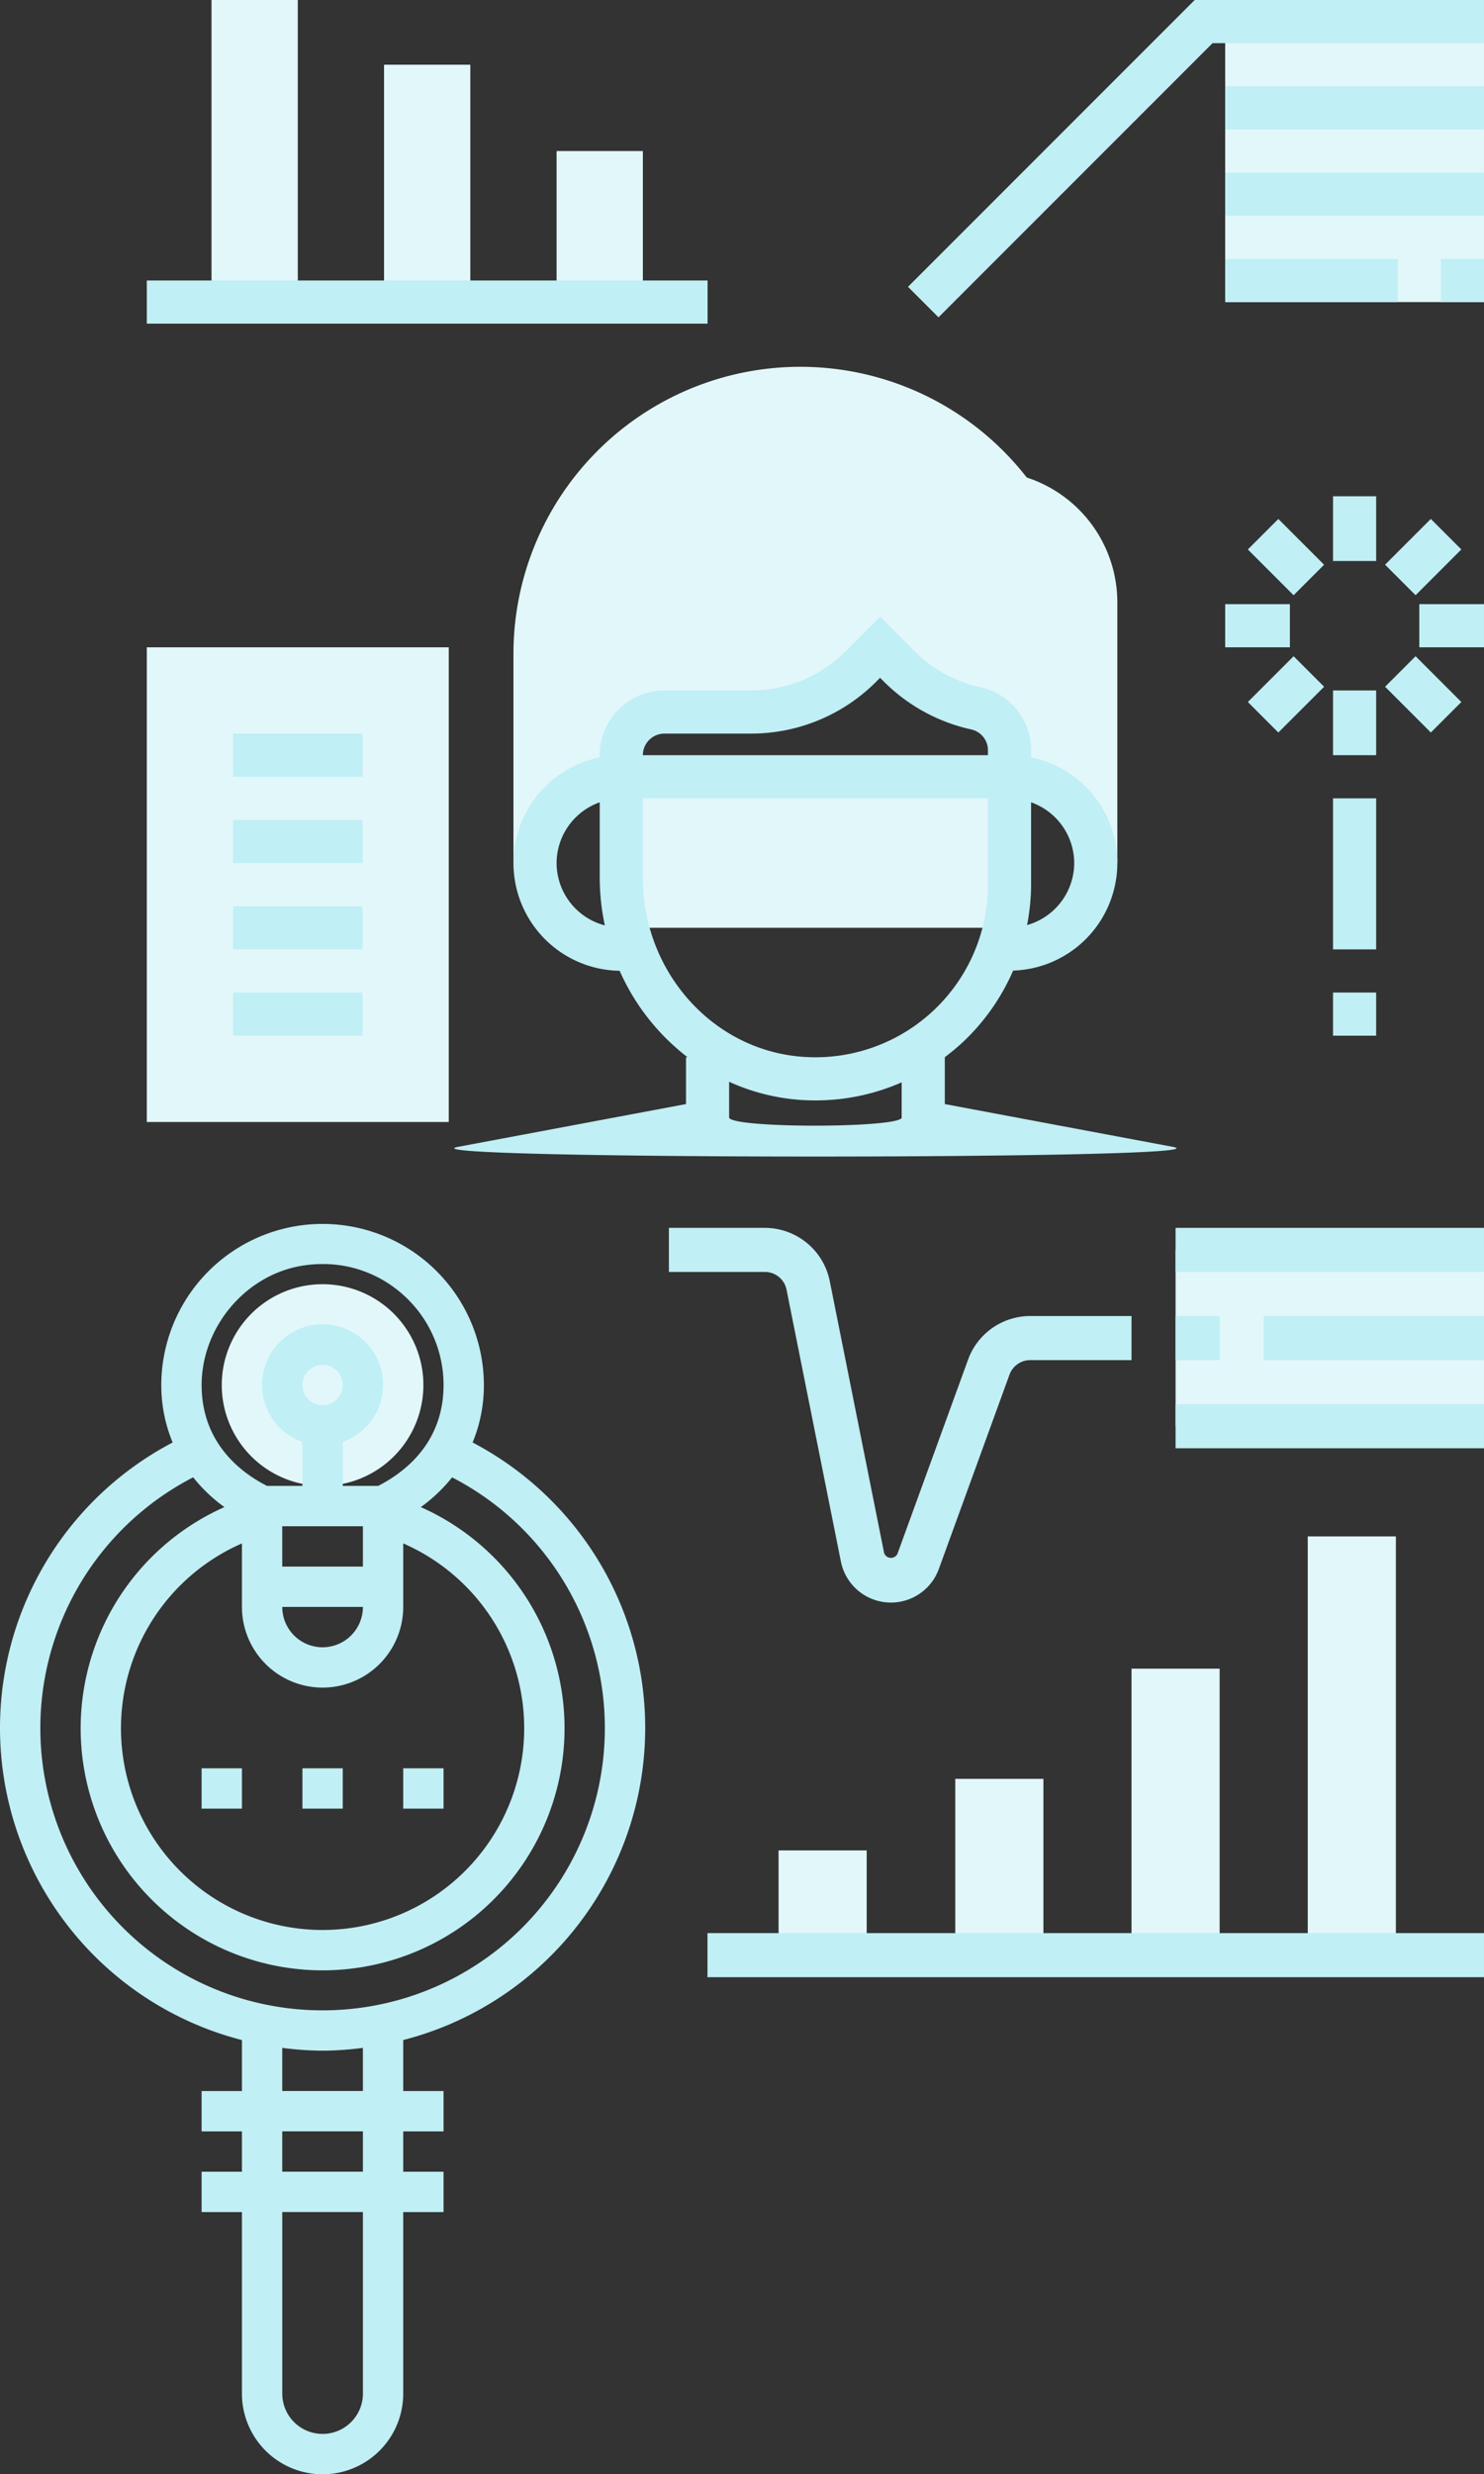 <svg xmlns="http://www.w3.org/2000/svg" viewBox="0 0 310.742 517.875">
  <rect x="0" y="0" width="310.742" height="517.875" fill="#333333" stroke="none"/>
  <defs>
    <style>
      .cls-1 {
        fill: #e2f7fa;
      }

      .cls-2 {
        fill: #c0eff5;
      }
    </style>
  </defs>
  <g id="_4" data-name="4" transform="translate(-1214.259 -3239)">
    <g id="Group_4292" data-name="Group 4292" transform="translate(1344.355 3401.581)">
      <rect id="Rectangle_4099" data-name="Rectangle 4099" class="cls-1" width="81.29" height="31.613"/>
    </g>
    <g id="Group_4293" data-name="Group 4293" transform="translate(1470.806 3243.516)">
      <rect id="Rectangle_4100" data-name="Rectangle 4100" class="cls-1" width="54.194" height="58.71"/>
    </g>
    <g id="Group_4294" data-name="Group 4294" transform="translate(1321.774 3315.774)">
      <path id="Path_8186" data-name="Path 8186" class="cls-1" d="M125.479,41.168l-.492-.623A60.077,60.077,0,0,0,18,78.074v43.8h4.516a18.065,18.065,0,0,1,18.065-18.064V99.29a9.03,9.03,0,0,1,9.032-9.032H67.677A32.706,32.706,0,0,0,90.8,80.679l3.97-3.97,3.97,3.97a32.694,32.694,0,0,0,16.05,8.806,9,9,0,0,1,7.077,8.784v5.537a18.065,18.065,0,0,1,18.065,18.064h4.516V67.3A27.506,27.506,0,0,0,125.479,41.168Z" transform="translate(-18 -18)"/>
    </g>
    <g id="Group_4295" data-name="Group 4295" transform="translate(1245 3374.484)">
      <path id="Path_8187" data-name="Path 8187" class="cls-1" d="M64.226,130.355H1V31H64.226Z" transform="translate(-1 -31)"/>
    </g>
    <g id="Group_4296" data-name="Group 4296" transform="translate(1258.548 3239)">
      <rect id="Rectangle_4101" data-name="Rectangle 4101" class="cls-1" width="18.065" height="63.226"/>
    </g>
    <g id="Group_4297" data-name="Group 4297" transform="translate(1294.677 3252.548)">
      <rect id="Rectangle_4102" data-name="Rectangle 4102" class="cls-1" width="18.065" height="49.677"/>
    </g>
    <g id="Group_4298" data-name="Group 4298" transform="translate(1330.806 3270.613)">
      <rect id="Rectangle_4103" data-name="Rectangle 4103" class="cls-1" width="18.065" height="31.613"/>
    </g>
    <path id="Path_8188" data-name="Path 8188" class="cls-2" d="M192.529,140.52l-47.681-8.942v-9.8h-.027a46.731,46.731,0,0,0,3.807-3.17,45.153,45.153,0,0,0,10.527-14.971,22.545,22.545,0,0,0,3.757-44.628V57.532a13.46,13.46,0,0,0-10.622-13.2,28.084,28.084,0,0,1-13.828-7.587L131.3,29.586l-7.163,7.163A28.009,28.009,0,0,1,104.2,45H86.138A13.565,13.565,0,0,0,72.59,58.552v.456a22.562,22.562,0,0,0,4.168,44.669,46.617,46.617,0,0,0,14.23,18.1h-.334v9.8L42.973,140.52C28.477,143.239,207.026,143.239,192.529,140.52ZM171.945,81.133a13.533,13.533,0,0,1-9.872,12.979,44.888,44.888,0,0,0,.84-8.463V68.416A13.53,13.53,0,0,1,171.945,81.133Zm-85.806-27.1H104.2a36.971,36.971,0,0,0,26.32-10.9l.777-.777.777.777A37.168,37.168,0,0,0,150.34,53.156a4.467,4.467,0,0,1,3.541,4.376v1.021H81.622A4.518,4.518,0,0,1,86.138,54.036Zm-22.581,27.1A13.53,13.53,0,0,1,72.59,68.416V84.254a47.947,47.947,0,0,0,1.07,9.926A13.528,13.528,0,0,1,63.558,81.133Zm18.065,3.121V67.585H153.88V85.649A36.126,36.126,0,0,1,115.34,121.7C96.431,120.478,81.622,104.025,81.622,84.254Zm33.135,46.462c1.016.063,2.032.095,3.039.095a44.8,44.8,0,0,0,18.019-3.785v7.434c-.98,2.154-35.1,2.213-36.129-.018v-7.533A43.432,43.432,0,0,0,114.757,130.716Z" transform="translate(1267.249 3338.512)"/>
    <rect id="Rectangle_4104" data-name="Rectangle 4104" class="cls-2" width="27.097" height="9.032" transform="translate(1263.064 3392.548)"/>
    <rect id="Rectangle_4105" data-name="Rectangle 4105" class="cls-2" width="27.097" height="9.032" transform="translate(1263.064 3410.613)"/>
    <rect id="Rectangle_4106" data-name="Rectangle 4106" class="cls-2" width="27.097" height="9.032" transform="translate(1263.064 3428.677)"/>
    <rect id="Rectangle_4107" data-name="Rectangle 4107" class="cls-2" width="27.097" height="9.032" transform="translate(1263.064 3446.742)"/>
    <rect id="Rectangle_4108" data-name="Rectangle 4108" class="cls-2" width="117.419" height="9.032" transform="translate(1245 3297.71)"/>
    <path id="Path_8189" data-name="Path 8189" class="cls-2" d="M96.326,1,36.293,61.033l6.386,6.386,57.386-57.386h56.84V1Z" transform="translate(1368.095 3238)"/>
    <rect id="Rectangle_4109" data-name="Rectangle 4109" class="cls-2" width="54.194" height="9.032" transform="translate(1470.806 3257.064)"/>
    <rect id="Rectangle_4110" data-name="Rectangle 4110" class="cls-2" width="54.194" height="9.032" transform="translate(1470.806 3275.129)"/>
    <rect id="Rectangle_4111" data-name="Rectangle 4111" class="cls-2" width="9.032" height="9.032" transform="translate(1515.968 3293.194)"/>
    <rect id="Rectangle_4112" data-name="Rectangle 4112" class="cls-2" width="36.129" height="9.032" transform="translate(1470.806 3293.194)"/>
    <rect id="Rectangle_4113" data-name="Rectangle 4113" class="cls-2" width="9.032" height="13.548" transform="translate(1493.387 3342.871)"/>
    <rect id="Rectangle_4114" data-name="Rectangle 4114" class="cls-2" width="9.032" height="13.548" transform="translate(1475.55 3354.006) rotate(-45)"/>
    <rect id="Rectangle_4115" data-name="Rectangle 4115" class="cls-2" width="13.548" height="9.032" transform="translate(1470.806 3365.452)"/>
    <rect id="Rectangle_4116" data-name="Rectangle 4116" class="cls-2" width="13.548" height="9.032" transform="translate(1475.552 3385.933) rotate(-45)"/>
    <rect id="Rectangle_4117" data-name="Rectangle 4117" class="cls-2" width="9.032" height="13.548" transform="translate(1493.387 3383.516)"/>
    <rect id="Rectangle_4118" data-name="Rectangle 4118" class="cls-2" width="9.032" height="13.548" transform="translate(1504.288 3382.74) rotate(-45)"/>
    <rect id="Rectangle_4119" data-name="Rectangle 4119" class="cls-2" width="13.548" height="9.032" transform="translate(1511.452 3365.452)"/>
    <rect id="Rectangle_4120" data-name="Rectangle 4120" class="cls-2" width="13.548" height="9.032" transform="translate(1504.286 3357.195) rotate(-45)"/>
    <rect id="Rectangle_4121" data-name="Rectangle 4121" class="cls-2" width="9.032" height="31.613" transform="translate(1493.387 3406.097)"/>
    <rect id="Rectangle_4122" data-name="Rectangle 4122" class="cls-2" width="9.032" height="9.032" transform="translate(1493.387 3446.742)"/>
    <path id="Path_8190" data-name="Path 8190" class="cls-1" d="M130.217,45.109A21.109,21.109,0,1,1,109.109,24,21.11,21.11,0,0,1,130.217,45.109Zm0,0" transform="translate(1172.698 3483.792)"/>
    <path id="Path_8191" data-name="Path 8191" class="cls-1" d="M384,8h64.581V44.9H384Zm0,0" transform="translate(1076.419 3492.613)"/>
    <path id="Path_8192" data-name="Path 8192" class="cls-1" d="M432,112h18.452v87.645H432Zm0,0" transform="translate(1056.097 3448.581)"/>
    <path id="Path_8193" data-name="Path 8193" class="cls-1" d="M368,160h18.452v59.968H368Zm0,0" transform="translate(1083.194 3428.258)"/>
    <path id="Path_8194" data-name="Path 8194" class="cls-1" d="M304,200h18.452v36.9H304Zm0,0" transform="translate(1110.29 3411.323)"/>
    <path id="Path_8206" data-name="Path 8206" class="cls-1" d="M304,200h18.452v21.923H304Zm0,0" transform="translate(1073.29 3426.303)"/>
    <path id="Path_8195" data-name="Path 8195" class="cls-2" d="M98.961,45.8a31.271,31.271,0,0,0,2.36-12.024,33.774,33.774,0,1,0-67.544.569A31.176,31.176,0,0,0,36.151,45.8a67.451,67.451,0,0,0,14.51,125.077v10.668H42.217v8.443h8.443v8.443H42.217v8.443h8.443v38a16.887,16.887,0,0,0,33.774,0v-38h8.443v-8.443H84.435v-8.443h8.443v-8.443H84.435V170.873A67.451,67.451,0,0,0,98.961,45.8Zm-35.7-37A26.988,26.988,0,0,1,67.6,8.446,25,25,0,0,1,83.94,14.473,25.287,25.287,0,0,1,92.878,33.78c0,12.158-8.241,18.334-13.7,21.109H71.77V45.668a12.665,12.665,0,1,0-8.443,0v9.221H55.913C50.548,52.158,42.419,46.1,42.222,34.211,42.015,21.917,51.257,10.755,63.258,8.8ZM75.991,63.332v8.443H59.1V63.332ZM63.326,33.78A4.222,4.222,0,1,1,67.548,38,4.227,4.227,0,0,1,63.326,33.78ZM75.991,80.219a8.443,8.443,0,0,1-16.887,0ZM67.548,97.106A16.9,16.9,0,0,0,84.435,80.219V66.925a42.217,42.217,0,1,1-33.774,0V80.219A16.9,16.9,0,0,0,67.548,97.106Zm8.443,147.761a8.443,8.443,0,0,1-16.887,0v-38H75.991Zm0-46.439H59.1v-8.443H75.991Zm0-16.887H59.1V172.51a67.136,67.136,0,0,0,8.443.587,67.136,67.136,0,0,0,8.443-.587Zm-8.443-16.887a59.064,59.064,0,0,1-27.1-111.563,33.155,33.155,0,0,0,6.539,6.234,50.661,50.661,0,1,0,41.129,0A33.219,33.219,0,0,0,94.668,53.1a59.064,59.064,0,0,1-27.12,111.554Zm0,0" transform="translate(1214.259 3495.12)"/>
    <path id="Path_8196" data-name="Path 8196" class="cls-2" d="M120,216h8.443v8.443H120Zm0,0" transform="translate(1157.585 3393.113)"/>
    <path id="Path_8197" data-name="Path 8197" class="cls-2" d="M160,216h8.443v8.443H160Zm0,0" transform="translate(1138.694 3393.113)"/>
    <path id="Path_8198" data-name="Path 8198" class="cls-2" d="M80,216h8.443v8.443H80Zm0,0" transform="translate(1176.476 3393.113)"/>
    <path id="Path_8199" data-name="Path 8199" class="cls-2" d="M272,256H434.6v9.226H272Zm0,0" transform="translate(1090.399 3387.613)"/>
    <path id="Path_8200" data-name="Path 8200" class="cls-2" d="M384,0h64.581V9.226H384Zm0,0" transform="translate(1076.419 3496)"/>
    <path id="Path_8201" data-name="Path 8201" class="cls-2" d="M384,64h64.581v9.226H384Zm0,0" transform="translate(1076.419 3468.903)"/>
    <path id="Path_8202" data-name="Path 8202" class="cls-2" d="M384,32h9.226v9.226H384Zm0,0" transform="translate(1076.419 3482.452)"/>
    <path id="Path_8203" data-name="Path 8203" class="cls-2" d="M416,32h46.129v9.226H416Zm0,0" transform="translate(1062.871 3482.452)"/>
    <path id="Path_8205" data-name="Path 8205" class="cls-2" d="M256.526,71.39,271.32,30.718a4.623,4.623,0,0,1,4.331-3.041h21.22V18.452h-21.22a13.859,13.859,0,0,0-13,9.111l-14.8,40.676a1.513,1.513,0,0,1-2.791-.216l-11.381-56.9A13.874,13.874,0,0,0,220.112,0H200V9.226h20.112a4.612,4.612,0,0,1,4.521,3.71l11.381,56.9a10.682,10.682,0,0,0,20.513,1.559Zm0,0" transform="translate(1154.323 3496)"/>
  </g>
</svg>
